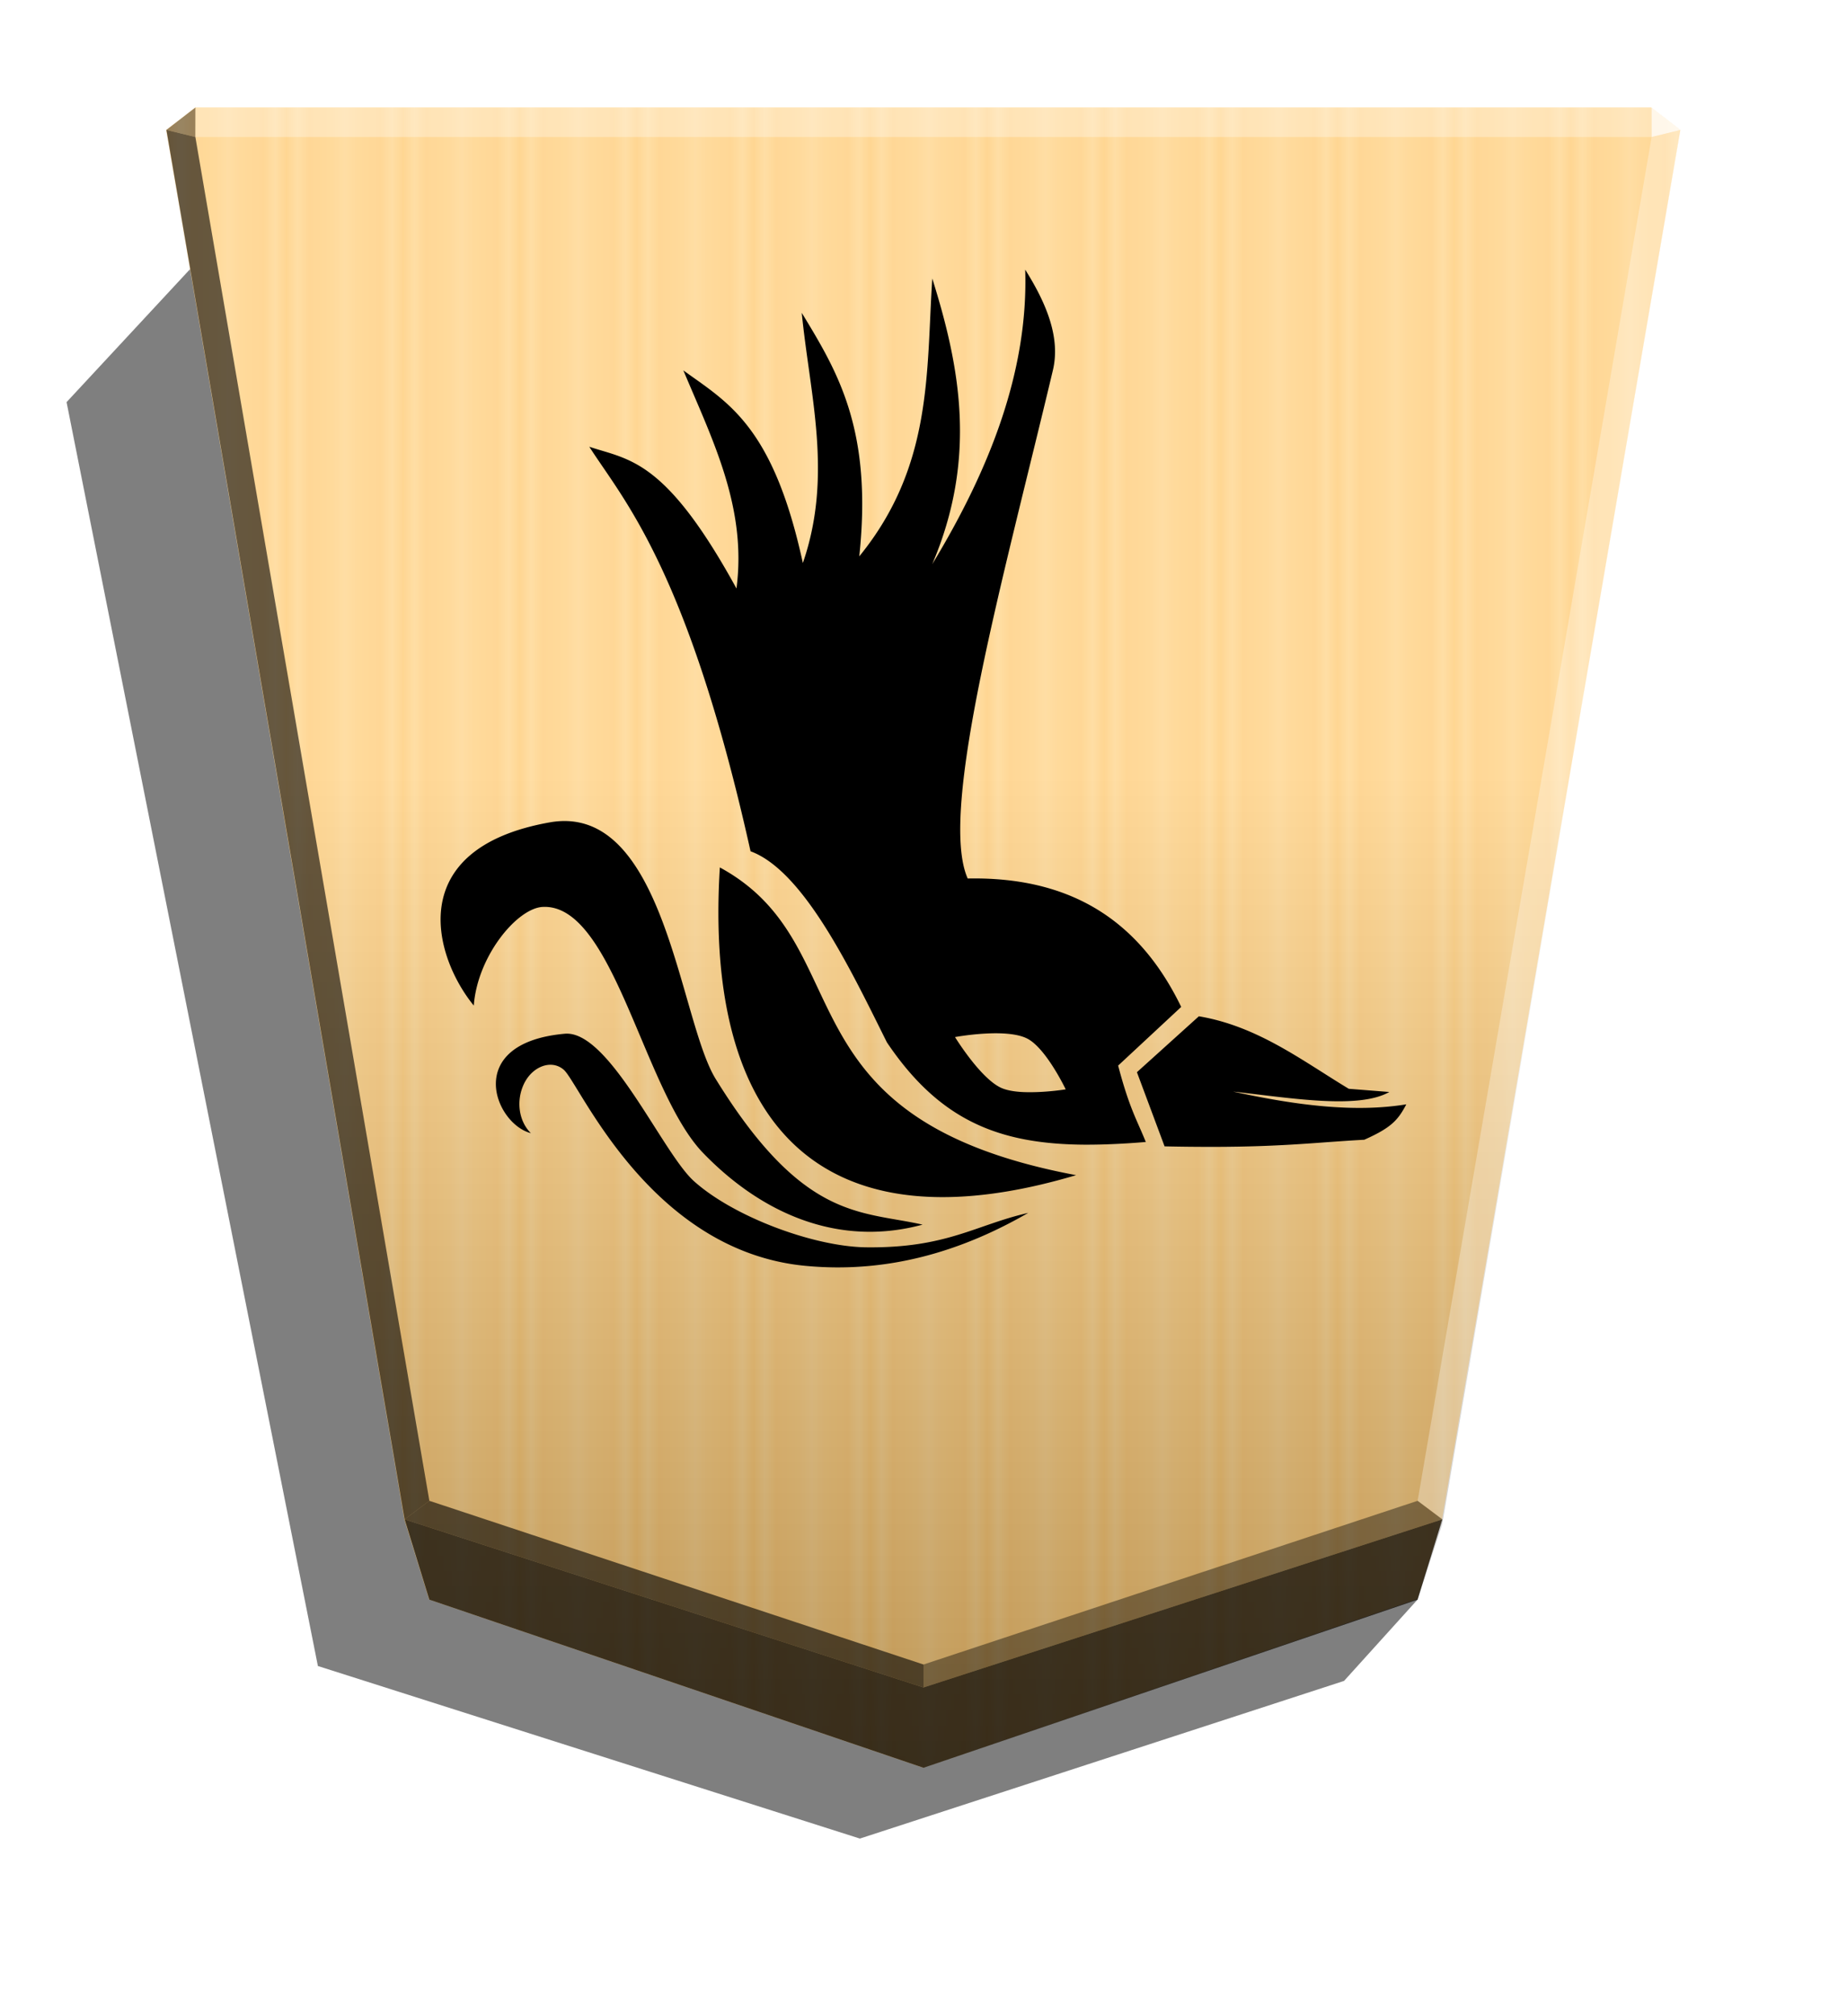 <svg xmlns="http://www.w3.org/2000/svg" width="498.898" height="544.252" viewBox="0 0 1320 1440">
    <defs>
        <linearGradient id="1_PHOENIX_svg__a" x1="-1430.769" x2="-1409.955" y1="-77.47" y2="-77.47" gradientUnits="userSpaceOnUse" spreadMethod="reflect">
            <stop offset="0" stop-color="#ffd285"/>
            <stop offset=".232" stop-color="#ffcd79"/>
            <stop offset=".616" stop-color="#ffca73"/>
            <stop offset=".808" stop-color="#ffd386"/>
            <stop offset="1" stop-color="#ffc86e"/>
        </linearGradient>
        <linearGradient id="1_PHOENIX_svg__b" x1="-904.556" x2="-904.556" y1="-406.052" y2="184.159" gradientUnits="userSpaceOnUse">
            <stop offset="0"/>
            <stop offset=".596" stop-color="#fff"/>
        </linearGradient>
        <filter id="1_PHOENIX_svg__c" width="1.083" height="1.081" x="-.042" y="-.04" color-interpolation-filters="sRGB">
            <feGaussianBlur in="SourceGraphic" result="blur" stdDeviation="6"/>
            <feDiffuseLighting in="blur" lighting-color="#fff" result="diffuse" surfaceScale="4">
                <feDistantLight azimuth="235" elevation="45"/>
            </feDiffuseLighting>
            <feSpecularLighting in="blur" lighting-color="#fff" result="specular" specularExponent="25" surfaceScale="4">
                <feDistantLight azimuth="280" elevation="45"/>
            </feSpecularLighting>
            <feComposite in="diffuse" in2="SourceGraphic" k1="1.4" operator="arithmetic" result="lit"/>
            <feComposite in="lit" in2="specular" k2="1" k3="1" operator="arithmetic" result="shaded"/>
            <feComposite in="shaded" in2="SourceGraphic" operator="in"/>
        </filter>
    </defs>
    <path d="m1013.059 1142.48-52.496 58.045-346.032 112.608-387.339-123.24L47.573 287.21l92.022-99.032z" opacity=".5"/>
    <path fill="url(#1_PHOENIX_svg__a)" d="m-1220.686-363.581-176.123 60.03-8.809 28.459-84.914 494.898 10.349 7.986h518.995l10.348-7.986-84.914-495.039-8.809-28.459z" transform="translate(-1787.64 533.54)scale(-2.005)"/>
    <path fill="url(#1_PHOENIX_svg__b)" d="m-905.02-407.213-176.123 59.888-8.809 26.778-84.914 496.72 10.349 7.986h518.995l10.349-7.986-84.914-494.898-8.809-28.601z" opacity=".25" style="mix-blend-mode:overlay" transform="translate(-1154.688 446.054)scale(-2.005)"/>
    <path d="m139.629 97.854.043-21.064-20.75 16.013zm891.185 987.285-17.664-13.248L660 1188.821v16.402z" opacity=".4"/>
    <path d="m289.186 1085.139 17.664-13.248L660 1188.821v16.402z" opacity=".6"/>
    <path d="m289.186 1085.139 17.664-13.248L139.629 97.854l-20.707-5.052z" opacity=".6"/>
    <g fill="#fff">
        <path d="m1030.814 1085.139-17.664-13.248 167.221-974.037 20.707-5.052z" opacity=".3"/>
        <path d="m1180.371 97.854-.043-21.064 20.75 16.013z" opacity=".8"/>
        <path d="M1180.371 97.854H139.629l.043-21.064h1040.656z" opacity=".3"/>
    </g>
    <path d="m306.849 1142.487-17.663-57.348L660 1205.223l370.814-120.084-17.663 57.348L660 1262.571z" opacity=".7"/>
    <path d="M599.87 905.192c41.88-.17 86.904-11.179 134.959-38.928h-.015c-37.68 8.613-58.168 25.253-115.73 24.592-37.36-.432-94.823-21.745-123.258-47.361-22.436-20.206-60.59-108.05-92.222-105.182-72.961 6.58-50.224 64.338-24.211 71.003-8.268-8.1-10.881-22.385-5.06-34.949 5.916-12.697 19.723-18.013 28.557-10.335 11.384 9.858 61.19 129.459 172.687 140.048a247 247 0 0 0 24.293 1.118zm22.419-25.43c12.09-.056 24.468-1.702 37.062-5.11-44.633-10.021-85.318-2.706-147.913-104.108-26.048-42.213-36.257-197.817-118.608-183.177-104.648 18.605-83.061 95.607-54.23 130.824 2.617-35.337 30.883-69.458 49.202-70.446 50.583-2.7 71.997 131.59 114.706 175.742 33.349 34.474 74.543 56.484 119.78 56.275zm51.924-24.758c27.858-.069 59.442-5.156 94.832-15.679C552.44 798.647 617.47 675.498 514.455 619.53c-9.141 146.574 42.072 235.766 159.758 235.474m193.182-35.894c50.226-.098 73.445-3.198 107.606-5.09 19.43-8.606 24.229-14.201 30.05-25.296l-.011.01c-37.56 6.177-79.892.432-123.734-9.096 40.348 4.415 89.297 12.929 111.606.28l-28.986-2.286c-33.15-19.99-65.018-44.699-107.13-51.785l-44.271 39.93 19.766 52.968c13.091.28 24.679.381 35.104.356zm-91.023-1.55.01-.01c13.231 0 27.347-.66 42.483-1.93-6.243-15.644-11.577-23.495-19.76-54.555l45.066-41.904c-27.853-57.422-74.221-93.244-152.59-91.72-21.346-48.103 26.09-216.58 60.87-362.898 5.4-22.672-3.803-46.628-19.767-71.95 2.286 71.265-24.49 141.145-66.409 210.308 32.232-75.728 19.837-140.755 0-203.987-4.387 66.691.559 133.768-52.173 198.443 9.678-90.99-15.826-132.302-41.113-173.933 5.766 58.785 22.453 115.995.787 178.687-21.369-98.363-53.84-114.647-85.406-137.573 20.808 49.588 45.552 98.056 37.957 155.752-50.873-92.7-76.601-91.72-105.146-101.197h-.015c23.98 37.513 70.176 86.73 115.233 288.912 38.395 14.082 72.364 86.219 97.441 136.457 37.756 56.085 80.475 72.916 142.534 73.096zm-39.868-37.48c-.406 0-.813 0-1.22-.01h-.01c-7.383 0-14.729-.838-19.791-3.122-14.859-6.751-32.96-36.256-32.96-36.256s36.31-6.756 51.641 1.092c13.5 6.92 27.466 36.257 27.466 36.257s-12.38 2.032-25.12 2.032z" filter="url(#1_PHOENIX_svg__c)"/>
</svg>
